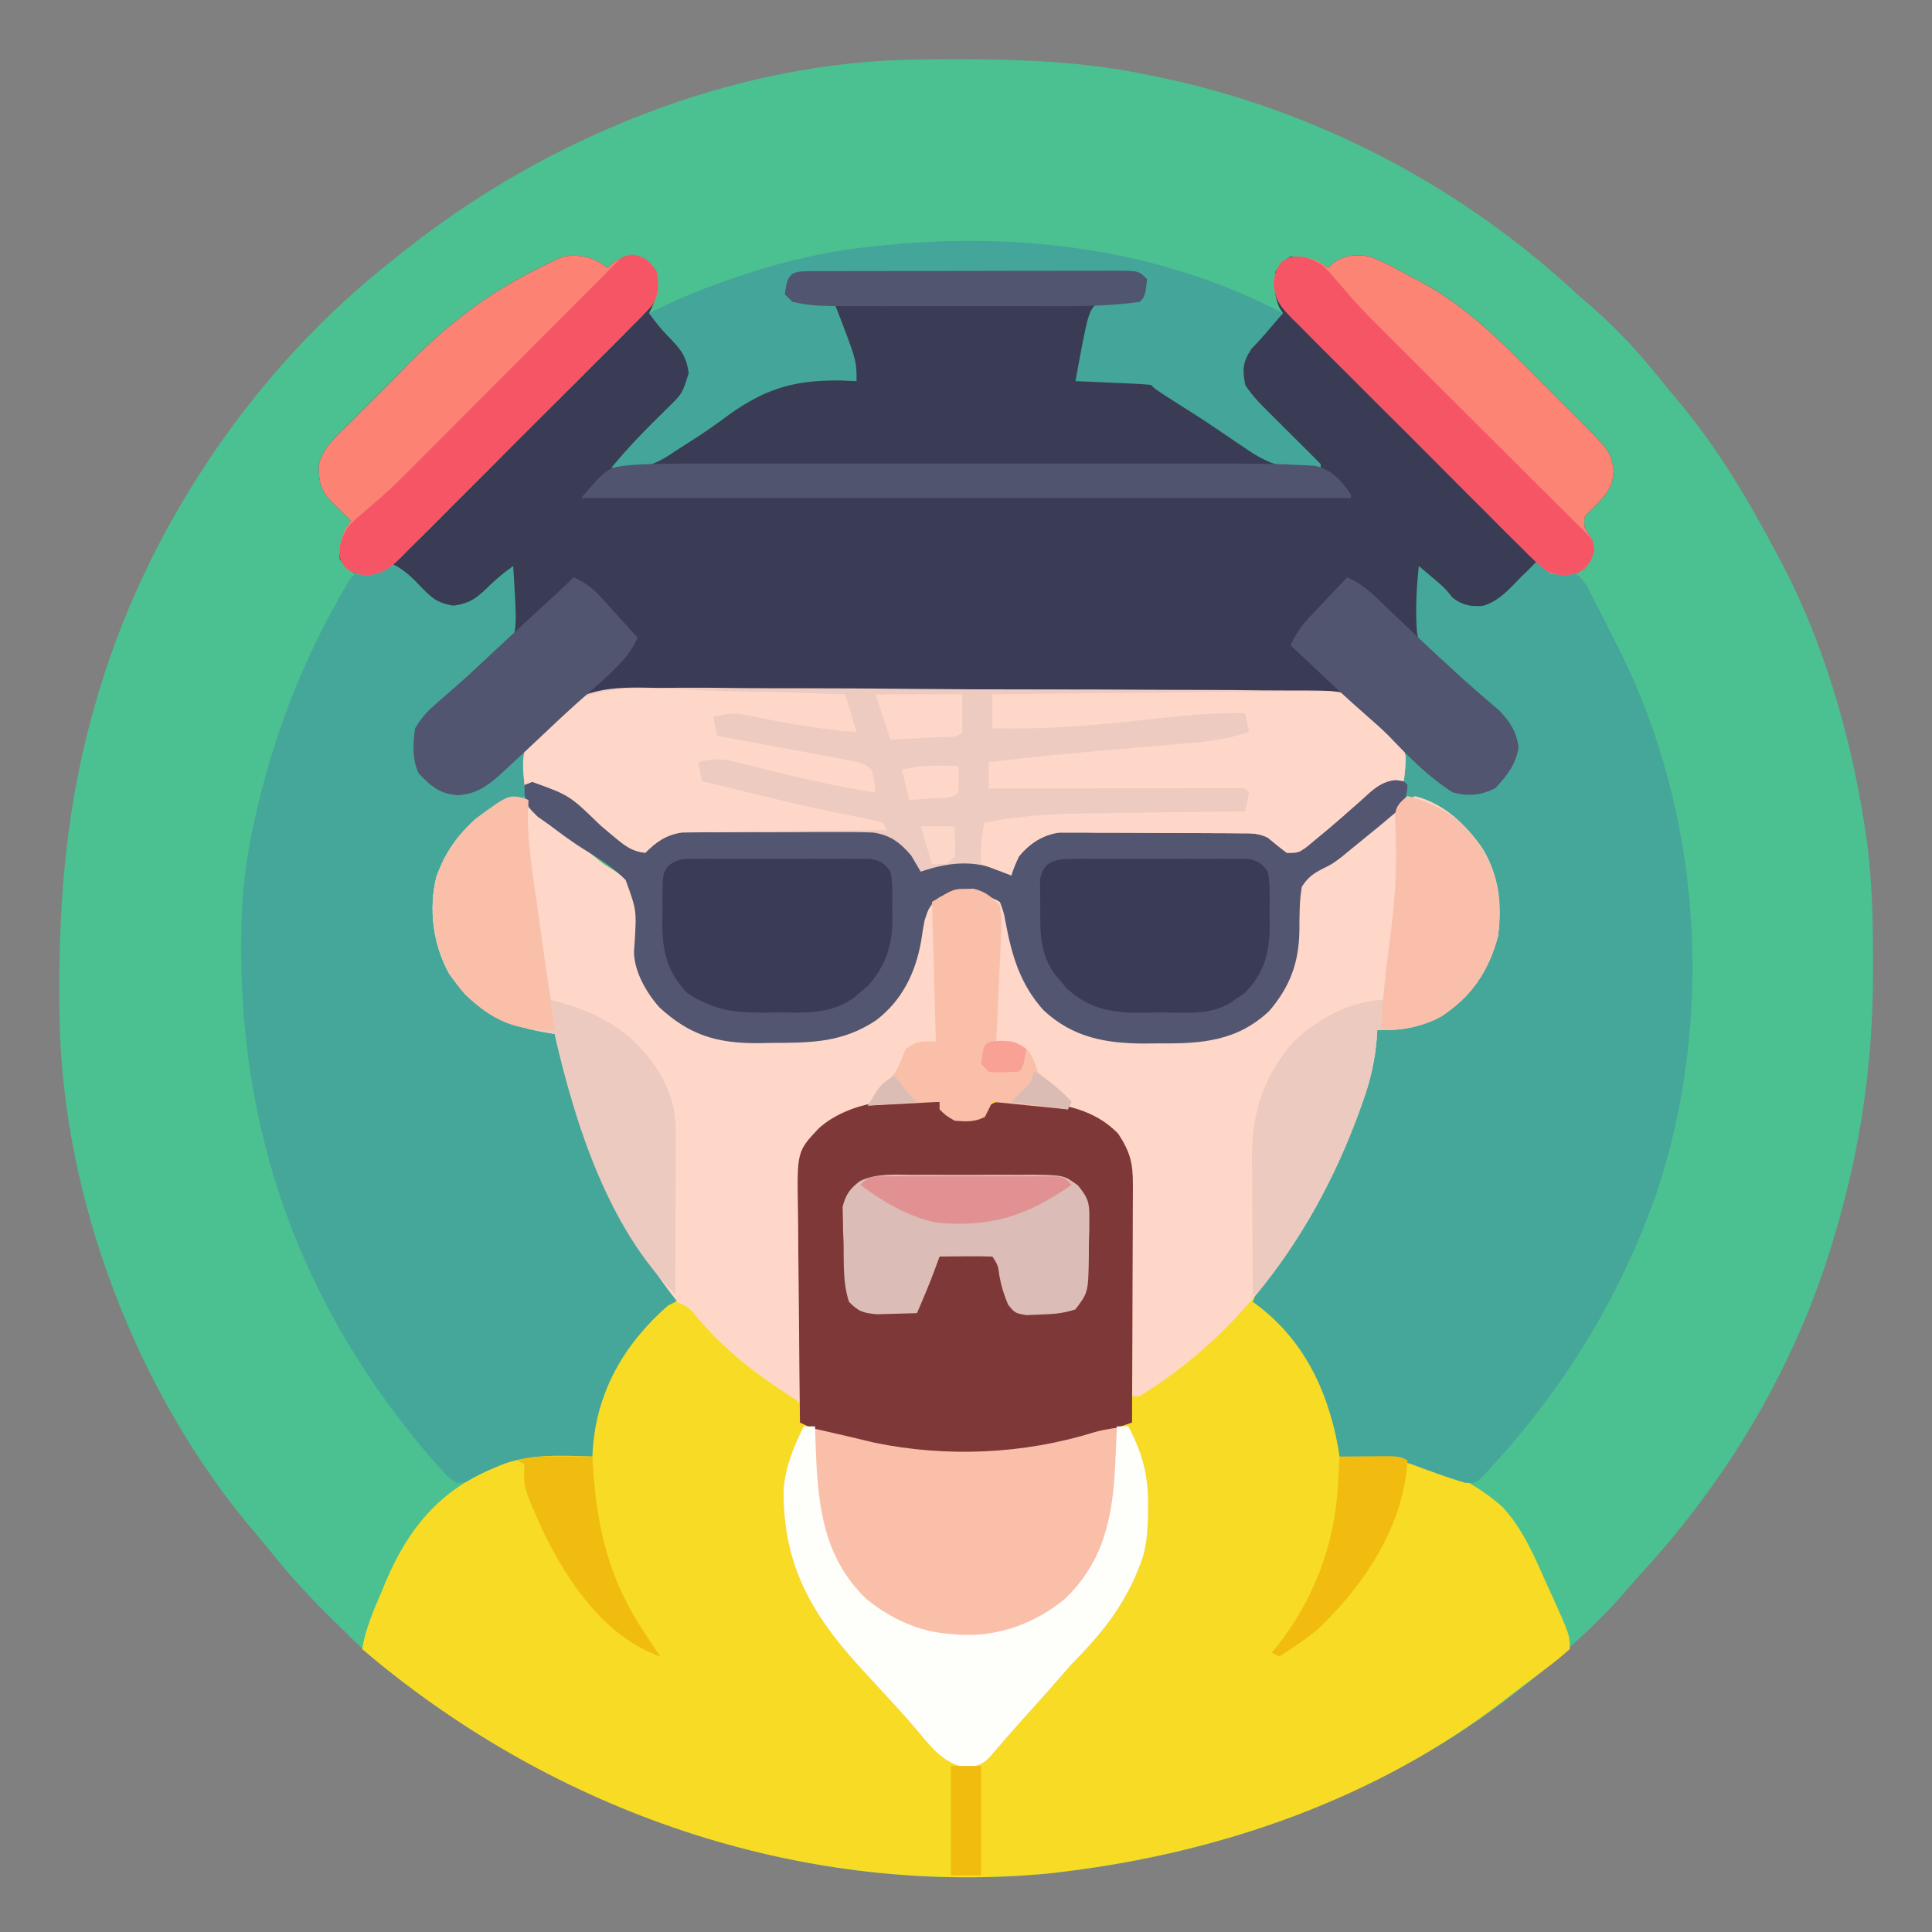<?xml version="1.0" encoding="UTF-8"?>
<svg version="1.1" xmlns="http://www.w3.org/2000/svg" width="512" height="512">
<rect width="100%" height="100%" fill="#808080" stroke="none"/>
<path d="M0 0 C0.891 -0.01 1.782 -0.019 2.7 -0.03 C22.633 -0.203 41.866 0.064 61.445 4.238 C62.771 4.511 62.771 4.511 64.123 4.79 C105.348 13.493 143.653 33.554 174.445 62.238 C175.837 63.452 177.232 64.66 178.633 65.863 C185.126 71.552 190.721 77.628 196.129 84.363 C197.62 86.214 199.132 88.049 200.668 89.863 C211.377 102.555 219.739 116.574 227.445 131.238 C227.793 131.889 228.141 132.54 228.499 133.21 C239.668 154.36 246.751 178.69 250.445 202.238 C250.628 203.394 250.81 204.549 250.999 205.74 C252.599 217.01 252.844 228.179 252.82 239.551 C252.819 241 252.819 241 252.819 242.478 C252.757 266.551 249.416 289.156 242.445 312.238 C242.194 313.073 241.944 313.909 241.685 314.769 C231.64 347.384 213.656 377.321 190.445 402.238 C189.232 403.63 188.023 405.025 186.82 406.426 C181.162 412.904 174.986 418.664 168.445 424.238 C167.571 425.001 166.697 425.765 165.797 426.551 C130.19 457.098 84.751 474.775 38.445 480.238 C37.384 480.37 36.324 480.501 35.23 480.637 C-30.217 487.138 -94.278 464.917 -144.699 423.699 C-147.459 421.321 -150.008 418.841 -152.555 416.238 C-153.939 414.889 -153.939 414.889 -155.352 413.512 C-161.079 407.909 -166.444 402.21 -171.426 395.918 C-172.801 394.187 -174.208 392.482 -175.652 390.809 C-207.321 353.91 -227.349 301.352 -227.793 252.684 C-227.803 251.793 -227.813 250.902 -227.823 249.984 C-228.07 221.654 -225.789 195.504 -217.555 168.238 C-217.178 166.986 -217.178 166.986 -216.794 165.708 C-203.425 122.297 -175.361 81.267 -139.555 53.238 C-138.57 52.448 -137.585 51.658 -136.57 50.844 C-98.539 20.599 -48.965 0.447 0 0 Z " fill="#4BC090" transform="translate(243.555,15.762)"/>
<path d="M0 0 C0 0.66 0 1.32 0 2 C0.586 2.272 1.171 2.543 1.774 2.823 C3.97 3.984 5.701 5.247 7.609 6.828 C8.619 7.658 8.619 7.658 9.648 8.504 C10.342 9.08 11.035 9.656 11.75 10.25 C13.119 11.382 14.488 12.512 15.859 13.641 C16.535 14.206 17.211 14.772 17.907 15.355 C19.977 17.04 19.977 17.04 22.272 18.432 C27.65 21.878 27.65 21.878 28.657 25.105 C28.869 27.54 28.852 29.871 28.75 32.312 C28.791 39.341 28.9 45.014 33 51 C33.652 51.961 33.652 51.961 34.316 52.941 C38.491 58.391 43.598 60.866 50 63 C54.704 63.265 59.414 63.232 64.125 63.25 C65.419 63.271 66.713 63.291 68.047 63.312 C79.119 63.358 87.853 61.916 96 54 C99.882 49.064 102.396 43.818 103.383 37.582 C104.313 31.859 105.197 28.722 110 25 C113.196 23.402 116.523 23.632 120 24 C124.223 25.783 126.171 27.82 128 32 C128.344 33.765 128.653 35.537 128.938 37.312 C130.197 45.048 133.325 52.549 139.82 57.344 C147.897 62.626 155.07 63.425 164.611 63.48 C166.599 63.5 168.587 63.562 170.574 63.625 C180.242 63.702 188.102 61.865 195.702 55.596 C197.255 53.997 197.255 53.997 199 51 C199.376 50.435 199.753 49.871 200.141 49.289 C202.83 44.497 203.101 40.411 203.066 35.04 C203.052 24.357 203.052 24.357 205.938 20.227 C208.272 18.357 210.642 16.737 213.196 15.184 C216.843 12.79 220.1 9.863 223.438 7.062 C224.786 5.944 226.139 4.83 227.496 3.723 C228.365 3.007 228.365 3.007 229.252 2.278 C231.112 0.919 232.869 -0.122 235 -1 C242.808 0.979 248.528 6.56 253 13 C257.28 20.267 258.107 27.7 257 36 C254.575 45.198 249.982 52.276 241.848 57.34 C236.112 60.341 231.51 61.125 225 61 C224.963 61.611 224.927 62.222 224.889 62.851 C224.401 69.157 223.109 74.637 220.938 80.562 C220.474 81.85 220.474 81.85 220.002 83.164 C213.843 99.902 205.676 114.504 194.723 128.566 C192.807 130.775 192.807 130.775 193 133 C194.557 134.496 194.557 134.496 196.562 136.062 C206.408 144.499 212.619 155.23 215 168 C215.027 170 215.031 172 215 174 C216.016 173.954 217.032 173.907 218.078 173.859 C233.031 173.381 246.721 177.227 258.188 187.375 C263.671 193.251 266.739 200.749 270 208 C270.308 208.676 270.616 209.352 270.933 210.048 C276 221.238 276 221.238 276 225 C274.021 226.805 272.074 228.4 269.938 230 C269.303 230.483 268.669 230.967 268.016 231.465 C266.678 232.481 265.337 233.493 263.992 234.5 C262.136 235.898 260.301 237.318 258.469 238.746 C224.814 264.631 183.825 278.861 142 284 C140.935 284.133 139.87 284.266 138.773 284.402 C74.191 290.756 10.083 269.323 -39.788 228.538 C-41.197 227.365 -42.599 226.183 -44 225 C-43.049 219.548 -40.982 214.814 -38.812 209.75 C-38.438 208.846 -38.064 207.943 -37.678 207.012 C-31.679 192.951 -23.365 182.898 -9 177 C-8.243 176.68 -7.487 176.361 -6.707 176.031 C1.019 173.236 8.909 173.729 17 174 C17.026 173.406 17.052 172.811 17.078 172.199 C18.158 156.414 25.622 144.559 37 134 C37.66 133.34 38.32 132.68 39 132 C38.406 131.233 37.811 130.466 37.199 129.676 C21.878 109.379 12.985 86.535 7 62 C6.082 61.853 5.164 61.706 4.219 61.555 C-7.134 59.48 -14.358 55.527 -21 46 C-25.261 38.226 -26.455 28.961 -24.352 20.344 C-20.978 11.001 -14.821 4.468 -6 0 C-3 -1 -3 -1 0 0 Z " fill="#F7DB25" transform="translate(140,212)"/>
<path d="M0 0 C3.84 0.028 6.131 0.911 9.25 3.25 C9.807 2.755 10.364 2.26 10.938 1.75 C13.723 -0.057 14.991 -0.32 18.25 0.25 C20.562 1.812 20.562 1.812 22.25 4.25 C22.724 8.669 22.359 11.403 20.25 15.25 C20.96 15.949 21.671 16.647 22.402 17.367 C23.321 18.277 24.241 19.187 25.188 20.125 C26.104 21.03 27.021 21.935 27.965 22.867 C30.634 25.65 31.143 26.582 31.75 30.375 C31.021 36.022 28.204 38.334 24.25 42.25 C23.129 43.382 22.01 44.515 20.891 45.648 C17.698 48.87 14.479 52.065 11.25 55.25 C17.289 55.639 20.9 54.938 26 51.562 C26.632 51.173 27.264 50.784 27.916 50.383 C31.724 48.008 35.343 45.455 38.93 42.758 C51.671 33.428 59.402 31.858 75.25 33.25 C73.27 26.65 71.29 20.05 69.25 13.25 C66.451 13.055 63.651 12.859 60.852 12.664 C58.25 12.25 58.25 12.25 56.25 10.25 C56.806 5.694 56.806 5.694 58.25 4.25 C61.1 4.144 63.926 4.103 66.777 4.105 C68.118 4.1 68.118 4.1 69.487 4.095 C72.459 4.085 75.431 4.083 78.402 4.082 C80.459 4.079 82.515 4.075 84.572 4.072 C88.889 4.066 93.205 4.064 97.522 4.065 C103.065 4.065 108.608 4.051 114.152 4.034 C118.401 4.023 122.649 4.021 126.898 4.021 C128.943 4.02 130.987 4.016 133.031 4.008 C135.885 3.998 138.739 4.001 141.594 4.007 C142.445 4.001 143.297 3.996 144.174 3.99 C150.022 4.022 150.022 4.022 152.25 6.25 C151.694 10.806 151.694 10.806 150.25 12.25 C148.401 12.484 146.545 12.663 144.688 12.812 C141.996 13.029 141.996 13.029 139.25 13.25 C137.27 19.85 135.29 26.45 133.25 33.25 C139.384 32.976 139.384 32.976 145.513 32.619 C153.298 32.446 157.3 35.58 163.25 40.25 C167.199 42.975 171.221 45.582 175.25 48.188 C176.774 49.213 176.774 49.213 178.328 50.26 C184.818 54.424 189.51 56.338 197.25 55.25 C196.68 54.685 196.109 54.12 195.522 53.538 C192.949 50.986 190.381 48.431 187.812 45.875 C186.466 44.541 186.466 44.541 185.092 43.18 C184.238 42.329 183.384 41.478 182.504 40.602 C181.713 39.816 180.922 39.031 180.108 38.221 C177.735 35.703 177.303 34.58 176.75 31.125 C177.462 25.604 180.393 23.058 184.25 19.25 C185.054 18.425 185.859 17.6 186.688 16.75 C187.203 16.255 187.719 15.76 188.25 15.25 C187.92 14.734 187.59 14.219 187.25 13.688 C185.875 10.336 185.865 7.84 186.25 4.25 C187.812 1.75 187.812 1.75 190.25 0.25 C194.483 0.399 196.711 0.891 200.25 3.25 C200.766 2.755 201.281 2.26 201.812 1.75 C205.045 -0.239 207.595 -0.38 211.25 0.25 C214.869 1.649 218.223 3.454 221.625 5.312 C222.52 5.778 223.414 6.244 224.336 6.725 C236.411 13.175 245.454 22.162 255.009 31.803 C257.135 33.948 259.27 36.085 261.406 38.221 C262.769 39.588 264.131 40.956 265.492 42.324 C266.127 42.96 266.761 43.595 267.415 44.25 C275.034 51.951 275.034 51.951 275.875 57 C275.749 61.809 273.089 64.253 269.781 67.488 C267.922 69.238 267.922 69.238 268.25 72.25 C268.91 73.24 269.57 74.23 270.25 75.25 C270.752 78.51 270.549 79.808 268.688 82.562 C265.363 84.864 263.218 84.675 259.25 84.25 C257.896 83.626 256.557 82.967 255.25 82.25 C254.551 82.96 253.853 83.671 253.133 84.402 C252.223 85.321 251.313 86.241 250.375 87.188 C249.018 88.562 249.018 88.562 247.633 89.965 C244.469 92.999 242.087 93.925 237.625 93.949 C232.344 92.394 228.763 87.281 225.25 83.25 C223.655 94.016 223.655 94.016 226.381 104.199 C229.329 107.669 232.876 110.374 236.561 113.021 C238.962 114.768 241.162 116.712 243.375 118.688 C244.058 119.264 244.741 119.84 245.445 120.434 C248.36 123.368 250.077 126.086 250.688 130.188 C250.019 134.87 247.664 137.679 244.562 141.125 C240.663 143.022 237.467 143.356 233.25 142.25 C226.8 138.182 221.458 132.626 216.172 127.176 C213.508 124.506 210.676 122.054 207.816 119.598 C206.938 118.842 206.07 118.07 205.25 117.25 C202.651 117.134 200.077 117.084 197.477 117.076 C196.241 117.066 196.241 117.066 194.979 117.056 C192.196 117.036 189.412 117.023 186.629 117.01 C184.642 116.997 182.654 116.984 180.667 116.97 C162.505 116.854 144.342 116.798 126.179 116.753 C112.748 116.72 99.317 116.661 85.887 116.566 C76.45 116.502 67.013 116.468 57.576 116.457 C51.937 116.449 46.299 116.428 40.66 116.374 C35.352 116.323 30.045 116.311 24.736 116.327 C22.79 116.326 20.843 116.312 18.897 116.283 C8.75 115.81 8.75 115.81 -0.592 118.972 C-2.594 120.96 -4.133 122.948 -5.75 125.25 C-7.011 126.429 -8.3 127.58 -9.625 128.688 C-13.704 132.192 -17.678 135.803 -21.648 139.43 C-25.193 142.5 -27.855 142.639 -32.422 142.609 C-36.34 142.005 -38.054 140.081 -40.75 137.25 C-42.619 133.513 -42.291 129.32 -41.75 125.25 C-40.099 122.619 -38.995 121.226 -36.75 119.25 C-35.913 118.492 -35.913 118.492 -35.059 117.719 C-34.441 117.172 -33.824 116.626 -33.188 116.062 C-32.18 115.169 -32.18 115.169 -31.152 114.258 C-28.75 112.25 -28.75 112.25 -25.566 109.992 C-19.47 105.551 -19.47 105.551 -16.217 98.993 C-15.715 93.695 -16.124 88.521 -16.75 83.25 C-17.376 83.888 -18.003 84.526 -18.648 85.184 C-19.466 86.01 -20.283 86.836 -21.125 87.688 C-21.937 88.511 -22.749 89.335 -23.586 90.184 C-26.226 92.705 -27.253 93.17 -30.875 93.75 C-36.396 93.038 -38.942 90.107 -42.75 86.25 C-43.575 85.446 -44.4 84.641 -45.25 83.812 C-45.745 83.297 -46.24 82.781 -46.75 82.25 C-47.523 82.745 -47.523 82.745 -48.312 83.25 C-51.664 84.625 -54.16 84.635 -57.75 84.25 C-60.25 82.688 -60.25 82.688 -61.75 80.25 C-61.601 76.017 -61.109 73.789 -58.75 70.25 C-59.244 69.768 -59.737 69.286 -60.246 68.789 C-61.207 67.842 -61.207 67.842 -62.188 66.875 C-62.826 66.249 -63.464 65.622 -64.121 64.977 C-66.832 62.103 -67.342 59.48 -67.273 55.524 C-66.162 50.692 -62.194 47.519 -58.773 44.141 C-57.938 43.293 -57.102 42.445 -56.241 41.571 C-54.46 39.776 -52.669 37.991 -50.869 36.216 C-48.179 33.553 -45.54 30.847 -42.902 28.133 C-31.846 16.983 -20.758 8.858 -6.544 2.144 C-2.587 0.172 -2.587 0.172 0 0 Z " fill="#393C54" transform="translate(151.75,67.75)"/>
<path d="M0 0 C0.516 0.309 1.031 0.619 1.562 0.938 C4.073 2.208 4.073 2.208 7.375 2.129 C11 3 11 3 13.371 6 C14.087 7.319 14.774 8.654 15.438 10 C16.001 11.078 16.001 11.078 16.576 12.177 C17.745 14.438 18.874 16.717 20 19 C20.701 20.369 21.403 21.737 22.105 23.105 C44.014 66.77 47.451 120.614 32.094 166.914 C22.417 194.608 7.803 218.476 -12 240 C-12.731 240.798 -13.462 241.596 -14.215 242.418 C-16 244 -16 244 -18.562 244 C-23.468 242.573 -28.222 240.8 -33 239 C-36.713 237.762 -40.313 237.644 -44.188 237.438 C-45.312 237.373 -45.312 237.373 -46.459 237.307 C-48.306 237.201 -50.153 237.1 -52 237 C-52.135 236.152 -52.271 235.304 -52.41 234.43 C-55.246 218.977 -61.907 205.31 -75 196 C-73.691 192.25 -72.128 189.769 -69.5 186.812 C-55.144 169.185 -46.202 146.156 -42 124 C-41.299 123.902 -40.597 123.804 -39.875 123.703 C-29.976 122.143 -22.153 119.274 -16 111 C-10.871 102.166 -9.262 93.229 -11.664 83.238 C-14.992 73.789 -20.857 68.085 -29.668 63.617 C-31.939 62.8 -31.939 62.8 -33.93 63.57 C-37.386 65.957 -40.495 68.722 -43.634 71.502 C-46.542 74.039 -49.381 76.314 -52.707 78.281 C-59.022 81.964 -59.022 81.964 -62.56 88.097 C-62.931 91.372 -62.95 94.586 -62.899 97.88 C-62.777 106.295 -65.12 112.453 -70.637 118.918 C-79.159 126.963 -88.666 127.633 -99.938 127.5 C-101.244 127.515 -102.55 127.531 -103.896 127.547 C-114.176 127.505 -122.777 125.887 -130.469 118.703 C-136.661 111.816 -138.874 104.205 -140.535 95.27 C-140.984 92.85 -140.984 92.85 -142 90 C-146.981 87.132 -152.439 87.388 -157.875 88.688 C-160.686 90.424 -160.96 91.899 -162 95 C-162.332 96.764 -162.623 98.536 -162.875 100.312 C-164.333 108.721 -167.895 116.112 -174.852 121.41 C-183.732 127.29 -191.931 127.365 -202.375 127.375 C-203.651 127.399 -204.927 127.424 -206.242 127.449 C-217.057 127.483 -224.303 125.305 -232.273 117.938 C-235.679 114.116 -239.029 108.339 -238.983 103.09 C-238.931 102.38 -238.878 101.669 -238.824 100.938 C-238.292 92.192 -238.292 92.192 -241.208 84.195 C-244.391 80.953 -248.166 78.574 -252.031 76.221 C-255.258 74.22 -258.277 71.964 -261.312 69.688 C-262.381 68.928 -263.45 68.169 -264.551 67.387 C-267 65 -267 65 -267.98 61.832 C-267.987 60.897 -267.993 59.963 -268 59 C-267.34 58.34 -266.68 57.68 -266 57 C-261.1 57.12 -258.215 60.007 -254.75 63.125 C-253.601 64.123 -252.451 65.121 -251.301 66.117 C-250.741 66.607 -250.181 67.096 -249.604 67.601 C-247.408 69.517 -245.192 71.403 -242.938 73.25 C-242.266 73.812 -241.594 74.374 -240.902 74.953 C-239.044 76.213 -239.044 76.213 -236.852 75.766 C-234.687 74.871 -233.608 73.678 -232 72 C-228.944 70.981 -226.815 70.855 -223.614 70.823 C-222.512 70.81 -221.411 70.797 -220.276 70.784 C-219.085 70.777 -217.895 70.769 -216.668 70.762 C-214.831 70.75 -214.831 70.75 -212.957 70.737 C-210.364 70.723 -207.771 70.713 -205.177 70.705 C-201.214 70.688 -197.251 70.644 -193.287 70.6 C-190.768 70.589 -188.249 70.581 -185.73 70.574 C-184.546 70.557 -183.361 70.539 -182.141 70.521 C-175.777 70.538 -171.825 70.689 -167 75 C-166.402 75.516 -165.804 76.031 -165.188 76.562 C-164 78 -164 78 -163 81 C-161.546 80.505 -161.546 80.505 -160.062 80 C-152.702 77.933 -146.765 78.546 -140 82 C-139.423 81.093 -138.845 80.185 -138.25 79.25 C-135.528 75.319 -133.592 72.531 -129 71 C-127.207 70.892 -125.41 70.841 -123.614 70.823 C-122.512 70.81 -121.411 70.797 -120.276 70.784 C-119.085 70.777 -117.895 70.769 -116.668 70.762 C-115.443 70.754 -114.219 70.746 -112.957 70.737 C-110.364 70.723 -107.771 70.713 -105.177 70.705 C-101.214 70.688 -97.251 70.644 -93.287 70.6 C-90.768 70.589 -88.249 70.581 -85.73 70.574 C-84.546 70.557 -83.361 70.539 -82.141 70.521 C-75.735 70.538 -71.878 70.72 -67 75 C-66.01 75.66 -65.02 76.32 -64 77 C-63.513 76.55 -63.025 76.1 -62.523 75.637 C-57.727 71.285 -52.797 67.118 -47.75 63.062 C-47.16 62.578 -46.57 62.094 -45.962 61.594 C-42.706 59.009 -40.188 57.37 -36 57 C-35.67 54.69 -35.34 52.38 -35 50 C-33.77 50.916 -32.541 51.833 -31.312 52.75 C-30.575 53.294 -29.838 53.838 -29.078 54.398 C-27 56 -27 56 -24.562 58.375 C-20.781 60.773 -17.357 60.791 -13 60 C-9.525 57.93 -7.256 55.884 -6 52 C-5.433 48.881 -5.512 46.882 -7.062 44.082 C-11.354 38.052 -16.797 33.12 -22.957 29.043 C-30.491 23.521 -30.491 23.521 -31.486 18.594 C-31.954 12.709 -31.61 6.863 -31 1 C-29.872 1.948 -28.746 2.899 -27.621 3.852 C-26.994 4.381 -26.367 4.91 -25.72 5.456 C-24 7 -24 7 -22.062 9.375 C-19.504 11.391 -17.393 11.741 -14.156 11.59 C-9.858 10.414 -7.024 7.124 -4 4 C-3.175 3.196 -2.35 2.391 -1.5 1.562 C-0.757 0.789 -0.757 0.789 0 0 Z " fill="#45A79A" transform="translate(407,149)"/>
<path d="M0 0 C3.423 1.466 5.565 3.381 8.125 6.062 C11.192 9.262 12.663 10.786 17.125 11.5 C21.949 10.878 23.703 9.129 27.105 5.824 C28.968 4.031 30.904 2.51 33 1 C34.061 17.861 34.061 17.861 31.723 22.574 C29.923 24.325 28.107 25.64 26 27 C24.673 28.15 23.361 29.317 22.062 30.5 C19.977 32.305 17.883 34.1 15.785 35.891 C15.072 36.504 14.359 37.118 13.625 37.75 C12.654 38.578 12.654 38.578 11.664 39.422 C9.447 41.524 8.11 43.244 7.664 46.305 C7.571 51.966 7.571 51.966 9.875 57.062 C13.155 60.053 15.883 60.642 20.363 60.605 C27.945 58.864 34.047 51.148 39.305 45.699 C41.847 43.151 44.571 40.824 47.301 38.48 C48.577 37.368 49.803 36.197 51 35 C53.667 34.791 56.231 34.709 58.9 34.712 C60.139 34.702 60.139 34.702 61.402 34.692 C64.185 34.672 66.968 34.667 69.751 34.662 C71.74 34.651 73.729 34.639 75.717 34.627 C81.133 34.596 86.548 34.579 91.964 34.567 C95.346 34.559 98.728 34.548 102.11 34.538 C112.688 34.505 123.266 34.481 133.844 34.469 C146.061 34.455 158.278 34.411 170.495 34.341 C179.933 34.29 189.371 34.265 198.809 34.26 C204.448 34.257 210.087 34.242 215.726 34.199 C221.033 34.159 226.339 34.153 231.645 34.172 C233.592 34.173 235.539 34.162 237.485 34.139 C252.229 33.97 252.229 33.97 256.661 36.547 C258.405 38.279 259.675 39.944 261 42 C262.465 43.143 263.941 44.273 265.438 45.375 C267.827 47.396 268.866 48.351 269.504 51.441 C269.5 53.685 269.361 55.788 269 58 C268.303 57.897 267.605 57.794 266.887 57.688 C262.84 58.126 260.703 60.355 257.812 63 C256.666 64.007 255.519 65.014 254.371 66.02 C253.805 66.522 253.239 67.024 252.656 67.542 C250.271 69.642 247.835 71.675 245.375 73.688 C244.599 74.331 243.823 74.974 243.023 75.637 C241 77 241 77 238 77 C236.297 75.713 234.629 74.379 233 73 C230.434 71.717 228.585 71.859 225.712 71.839 C224.607 71.829 223.502 71.82 222.364 71.81 C221.165 71.806 219.966 71.801 218.73 71.797 C216.888 71.788 216.888 71.788 215.008 71.78 C212.405 71.77 209.801 71.764 207.198 71.76 C203.215 71.753 199.231 71.719 195.248 71.688 C192.721 71.681 190.195 71.676 187.668 71.672 C186.475 71.66 185.282 71.647 184.053 71.634 C182.382 71.639 182.382 71.639 180.677 71.644 C179.699 71.64 178.721 71.636 177.714 71.633 C173.319 72.228 169.773 74.567 167 78 C165.81 80.599 165.81 80.599 165 83 C163.866 82.505 162.731 82.01 161.562 81.5 C154.445 78.847 148.064 79.595 141 82 C140.154 80.568 139.307 79.135 138.461 77.703 C135.473 74.22 132.893 72.263 128.33 71.629 C124.994 71.487 121.679 71.472 118.34 71.504 C116.506 71.502 116.506 71.502 114.635 71.499 C112.055 71.501 109.476 71.513 106.896 71.533 C102.948 71.562 99.001 71.554 95.053 71.541 C92.544 71.547 90.036 71.556 87.527 71.566 C86.347 71.563 85.167 71.561 83.951 71.558 C82.849 71.57 81.748 71.583 80.613 71.596 C79.647 71.601 78.682 71.607 77.687 71.612 C73.552 72.209 70.914 74.086 68 77 C64.737 76.652 62.826 75.308 60.355 73.234 C59.678 72.674 59.001 72.113 58.303 71.535 C57.605 70.946 56.907 70.357 56.188 69.75 C53.473 67.482 50.748 65.228 48 63 C47.363 62.481 46.725 61.962 46.069 61.428 C42.837 58.741 42.837 58.741 38.86 58.187 C38.246 58.455 37.632 58.723 37 59 C36.67 59.99 36.34 60.98 36 62 C33.961 63.176 33.961 63.176 31.375 64.312 C22.229 68.722 17.915 73.602 14 83 C11.355 90.935 12.904 99.414 16 107 C19.583 113.769 25.274 119.325 32.562 121.875 C36.346 122.946 40.093 123.584 44 124 C45.643 128.844 47.215 133.696 48.693 138.593 C54.894 158.944 63.363 178.497 77 195 C72.388 199.674 72.388 199.674 70.262 201.457 C60.164 210.151 55.907 224.287 54 237 C53.019 237.014 52.038 237.028 51.027 237.043 C42.085 237.311 34.592 238.719 26.207 241.844 C20.679 243.837 20.679 243.837 18 244 C16.078 242.734 16.078 242.734 14.25 240.75 C13.562 240.005 12.873 239.26 12.164 238.492 C-23.411 197.523 -40.463 150.296 -39 96 C-38.981 95.281 -38.961 94.561 -38.941 93.82 C-38.628 84.327 -37.19 75.23 -35 66 C-34.737 64.886 -34.737 64.886 -34.468 63.749 C-29.567 43.363 -22.03 24.593 -11.422 6.461 C-11.045 5.814 -10.668 5.168 -10.28 4.501 C-9 3 -9 3 -5.312 2.125 C-4.219 2.084 -3.126 2.042 -2 2 C-1.34 1.34 -0.68 0.68 0 0 Z " fill="#45A79A" transform="translate(103,149)"/>
<path d="M0 0 C0 0.66 0 1.32 0 2 C0.586 2.272 1.171 2.543 1.774 2.823 C3.97 3.984 5.701 5.247 7.609 6.828 C8.619 7.658 8.619 7.658 9.648 8.504 C10.342 9.08 11.035 9.656 11.75 10.25 C13.119 11.382 14.488 12.512 15.859 13.641 C16.535 14.206 17.211 14.772 17.907 15.355 C19.977 17.04 19.977 17.04 22.272 18.432 C27.65 21.878 27.65 21.878 28.657 25.105 C28.869 27.54 28.852 29.871 28.75 32.312 C28.791 39.341 28.9 45.014 33 51 C33.434 51.641 33.869 52.281 34.316 52.941 C38.491 58.391 43.598 60.866 50 63 C54.704 63.265 59.414 63.232 64.125 63.25 C65.419 63.271 66.713 63.291 68.047 63.312 C79.119 63.358 87.853 61.916 96 54 C99.882 49.064 102.396 43.818 103.383 37.582 C104.313 31.859 105.197 28.722 110 25 C113.196 23.402 116.523 23.632 120 24 C124.223 25.783 126.171 27.82 128 32 C128.344 33.765 128.653 35.537 128.938 37.312 C130.197 45.048 133.325 52.549 139.82 57.344 C147.897 62.626 155.07 63.425 164.611 63.48 C166.599 63.5 168.587 63.562 170.574 63.625 C180.242 63.702 188.102 61.865 195.702 55.596 C197.255 53.997 197.255 53.997 199 51 C199.376 50.435 199.753 49.871 200.141 49.289 C202.83 44.497 203.101 40.411 203.066 35.04 C203.052 24.357 203.052 24.357 205.938 20.227 C208.272 18.357 210.642 16.737 213.196 15.184 C216.843 12.79 220.1 9.863 223.438 7.062 C224.786 5.944 226.139 4.83 227.496 3.723 C228.365 3.007 228.365 3.007 229.252 2.278 C231.112 0.919 232.869 -0.122 235 -1 C242.808 0.979 248.528 6.56 253 13 C257.28 20.267 258.107 27.7 257 36 C254.575 45.198 249.982 52.276 241.848 57.34 C236.112 60.341 231.51 61.125 225 61 C224.945 61.916 224.945 61.916 224.889 62.851 C224.401 69.157 223.109 74.637 220.938 80.562 C220.629 81.421 220.32 82.279 220.002 83.164 C208.904 113.323 189.859 141.045 162 158 C161.34 158 160.68 158 160 158 C159.999 157.228 159.997 156.457 159.996 155.662 C159.978 148.365 159.936 141.069 159.868 133.772 C159.834 130.021 159.809 126.271 159.804 122.52 C159.8 118.895 159.772 115.271 159.727 111.646 C159.714 110.269 159.709 108.891 159.714 107.513 C159.734 99.671 159.728 92.893 154 87 C145.095 80.681 133.503 80.626 123 80 C122.711 80.639 122.422 81.279 122.125 81.938 C121 84 121 84 119 85 C115.589 85.297 113.62 85.359 110.625 83.625 C110.089 83.089 109.552 82.552 109 82 C109 81.34 109 80.68 109 80 C105.852 80.223 102.707 80.484 99.562 80.75 C98.684 80.812 97.806 80.874 96.9 80.938 C89.286 81.612 82.948 83.491 77.062 88.5 C73.465 92.861 72.747 95.748 72.681 101.421 C72.661 102.722 72.641 104.023 72.621 105.363 C72.609 106.779 72.597 108.194 72.586 109.609 C72.567 111.061 72.548 112.513 72.527 113.964 C72.476 117.778 72.436 121.592 72.399 125.406 C72.359 129.301 72.308 133.195 72.258 137.09 C72.161 144.726 72.077 152.363 72 160 C70.396 159.048 68.794 158.095 67.192 157.14 C66.299 156.609 65.407 156.078 64.487 155.531 C45.845 144.055 32.854 126.109 23 107 C22.679 106.379 22.358 105.757 22.027 105.117 C15.086 91.467 10.337 76.93 7 62 C6.082 61.853 5.164 61.706 4.219 61.555 C-7.134 59.48 -14.358 55.527 -21 46 C-25.261 38.226 -26.455 28.961 -24.352 20.344 C-20.978 11.001 -14.821 4.468 -6 0 C-3 -1 -3 -1 0 0 Z " fill="#FED7C8" transform="translate(140,212)"/>
<path d="M0 0 C3.324 1.108 3.927 1.855 6.062 4.5 C12.945 12.563 20.748 18.767 29.629 24.469 C32 26 32 26 33 27 C33.041 28.666 33.043 30.334 33 32 C33.66 32.33 34.32 32.66 35 33 C34.319 34.268 34.319 34.268 33.625 35.562 C27.977 47.511 28.888 60.601 33 73 C36.772 82.314 43.164 88.883 50 96 C51.177 97.324 52.345 98.656 53.5 100 C56.946 103.98 60.511 107.845 64.094 111.701 C66.194 113.974 68.086 116.133 69.77 118.738 C72.562 121.979 72.562 121.979 81 123 C81 132.57 81 142.14 81 152 C20.151 153.058 -36.732 131.09 -83 92 C-82.049 86.548 -79.982 81.814 -77.812 76.75 C-77.438 75.846 -77.064 74.943 -76.678 74.012 C-70.679 59.951 -62.365 49.898 -48 44 C-47.243 43.68 -46.487 43.361 -45.707 43.031 C-37.981 40.236 -30.091 40.729 -22 41 C-21.974 40.406 -21.948 39.811 -21.922 39.199 C-20.862 23.703 -13.554 11.144 -2 1 C-1.34 0.67 -0.68 0.34 0 0 Z " fill="#F7DB25" transform="translate(179,345)"/>
<path d="M0 0 C4.9 0.12 7.785 3.007 11.25 6.125 C12.399 7.123 13.549 8.121 14.699 9.117 C15.539 9.851 15.539 9.851 16.396 10.601 C18.592 12.517 20.808 14.403 23.062 16.25 C23.734 16.812 24.406 17.374 25.098 17.953 C26.956 19.213 26.956 19.213 29.148 18.766 C31.313 17.871 32.392 16.678 34 15 C37.056 13.981 39.185 13.855 42.386 13.823 C43.488 13.81 44.589 13.797 45.724 13.784 C47.51 13.773 47.51 13.773 49.332 13.762 C51.169 13.75 51.169 13.75 53.043 13.737 C55.636 13.723 58.229 13.713 60.823 13.705 C64.786 13.688 68.749 13.644 72.713 13.6 C75.232 13.589 77.751 13.581 80.27 13.574 C81.454 13.557 82.639 13.539 83.859 13.521 C90.223 13.538 94.175 13.689 99 18 C99.598 18.516 100.196 19.031 100.812 19.562 C102 21 102 21 103 24 C103.969 23.67 104.939 23.34 105.938 23 C113.298 20.933 119.235 21.546 126 25 C126.578 24.093 127.155 23.185 127.75 22.25 C130.472 18.319 132.408 15.531 137 14 C138.793 13.892 140.59 13.841 142.386 13.823 C143.488 13.81 144.589 13.797 145.724 13.784 C147.51 13.773 147.51 13.773 149.332 13.762 C150.557 13.754 151.781 13.746 153.043 13.737 C155.636 13.723 158.229 13.713 160.823 13.705 C164.786 13.688 168.749 13.644 172.713 13.6 C175.232 13.589 177.751 13.581 180.27 13.574 C181.454 13.557 182.639 13.539 183.859 13.521 C190.265 13.538 194.122 13.72 199 18 C199.99 18.66 200.98 19.32 202 20 C202.487 19.55 202.975 19.1 203.477 18.637 C208.273 14.285 213.203 10.118 218.25 6.062 C219.135 5.336 219.135 5.336 220.038 4.594 C223.245 2.048 225.817 0.111 230 0 C230.99 0.99 230.99 0.99 232 2 C231.833 5.092 231.337 6.616 229.285 8.957 C228.552 9.569 227.818 10.182 227.062 10.812 C225.844 11.839 225.844 11.839 224.602 12.887 C223.743 13.584 222.885 14.281 222 15 C220.743 16.031 220.743 16.031 219.461 17.082 C218.212 18.093 218.212 18.093 216.938 19.125 C216.113 19.802 215.287 20.479 214.438 21.176 C212 23 212 23 209.625 24.168 C206.954 25.566 205.656 26.447 204 29 C203.323 32.863 203.385 36.764 203.356 40.676 C203.212 49.107 200.896 55.434 195.363 61.918 C186.841 69.963 177.334 70.633 166.062 70.5 C164.756 70.515 163.45 70.531 162.104 70.547 C151.824 70.505 143.223 68.887 135.531 61.703 C129.339 54.816 127.126 47.205 125.465 38.27 C125.016 35.85 125.016 35.85 124 33 C119.019 30.132 113.561 30.388 108.125 31.688 C105.314 33.424 105.04 34.899 104 38 C103.668 39.764 103.377 41.536 103.125 43.312 C101.667 51.721 98.105 59.112 91.148 64.41 C82.268 70.29 74.069 70.365 63.625 70.375 C62.349 70.399 61.073 70.424 59.758 70.449 C48.943 70.483 41.697 68.305 33.727 60.938 C30.321 57.116 26.971 51.339 27.017 46.09 C27.096 45.024 27.096 45.024 27.176 43.938 C27.708 35.192 27.708 35.192 24.792 27.195 C21.609 23.953 17.834 21.574 13.969 19.221 C10.742 17.22 7.723 14.964 4.688 12.688 C3.619 11.928 2.55 11.169 1.449 10.387 C-1 8 -1 8 -1.98 4.832 C-1.987 3.897 -1.993 2.963 -2 2 C-1.34 1.34 -0.68 0.68 0 0 Z " fill="#535671" transform="translate(141,206)"/>
<path d="M0 0 C1.991 -0.008 3.982 -0.021 5.972 -0.04 C11.335 -0.074 16.693 -0.021 22.055 0.05 C27.683 0.112 33.31 0.1 38.938 0.097 C48.376 0.103 57.813 0.164 67.251 0.26 C78.156 0.37 89.058 0.407 99.962 0.402 C111.596 0.397 123.229 0.445 134.863 0.51 C138.208 0.525 141.552 0.53 144.897 0.532 C150.151 0.539 155.403 0.582 160.657 0.653 C162.582 0.673 164.508 0.682 166.434 0.678 C182.801 0.656 182.801 0.656 187.321 5.145 C188.166 6.311 188.988 7.494 189.773 8.7 C191.239 9.843 192.715 10.973 194.211 12.075 C196.6 14.096 197.639 15.051 198.277 18.142 C198.274 20.385 198.135 22.488 197.773 24.7 C197.076 24.597 196.379 24.494 195.66 24.388 C191.613 24.826 189.477 27.056 186.586 29.7 C185.44 30.708 184.292 31.714 183.145 32.72 C182.578 33.222 182.012 33.724 181.429 34.242 C179.044 36.343 176.609 38.376 174.148 40.388 C173.372 41.031 172.596 41.674 171.797 42.337 C169.773 43.7 169.773 43.7 166.773 43.7 C165.071 42.413 163.403 41.079 161.773 39.7 C159.208 38.418 157.358 38.559 154.485 38.539 C153.38 38.53 152.275 38.52 151.137 38.51 C149.938 38.506 148.739 38.502 147.504 38.497 C145.661 38.489 145.661 38.489 143.782 38.48 C141.178 38.471 138.575 38.464 135.971 38.46 C131.988 38.454 128.005 38.419 124.021 38.388 C121.495 38.381 118.968 38.376 116.441 38.372 C115.249 38.36 114.056 38.348 112.827 38.335 C111.155 38.339 111.155 38.339 109.45 38.344 C108.472 38.34 107.495 38.337 106.487 38.333 C102.093 38.928 98.547 41.267 95.773 44.7 C94.583 47.3 94.583 47.3 93.773 49.7 C92.639 49.205 91.505 48.71 90.336 48.2 C83.219 45.547 76.838 46.296 69.773 48.7 C68.927 47.268 68.081 45.836 67.234 44.404 C64.247 40.921 61.666 38.964 57.103 38.329 C53.767 38.188 50.452 38.173 47.113 38.204 C45.279 38.202 45.279 38.202 43.408 38.2 C40.829 38.202 38.249 38.213 35.67 38.234 C31.721 38.263 27.774 38.254 23.826 38.241 C21.318 38.248 18.809 38.256 16.301 38.267 C15.12 38.264 13.94 38.261 12.724 38.258 C11.072 38.277 11.072 38.277 9.386 38.296 C7.938 38.304 7.938 38.304 6.46 38.313 C2.325 38.909 -0.313 40.787 -3.227 43.7 C-6.489 43.353 -8.4 42.008 -10.871 39.935 C-11.548 39.374 -12.226 38.813 -12.924 38.236 C-13.622 37.646 -14.32 37.057 -15.039 36.45 C-23.271 28.454 -23.271 28.454 -33.164 24.888 C-33.845 25.156 -34.525 25.424 -35.227 25.7 C-35.708 21.473 -36.131 17.466 -34.146 13.59 C-32.552 11.59 -30.889 9.896 -28.991 8.182 C-28.32 7.574 -27.649 6.966 -26.958 6.339 C-18.659 -0.462 -10.297 -0.228 0 0 Z " fill="#EECBC0" transform="translate(174.227,182.3)"/>
<path d="M0 0 C2.219 1.996 2.219 1.996 4 4 C7 4.667 7 4.667 10 4 C10.596 3.337 11.191 2.675 11.805 1.992 C15.398 -1.268 18.972 -0.414 23.613 -0.258 C32.405 0.411 41.078 1.871 47.375 8.5 C50.459 13.244 51.248 16.11 51.227 21.88 C51.227 22.563 51.228 23.247 51.228 23.951 C51.227 26.202 51.211 28.452 51.195 30.703 C51.192 32.267 51.189 33.831 51.187 35.394 C51.179 39.504 51.159 43.614 51.137 47.724 C51.117 51.92 51.108 56.116 51.098 60.312 C51.076 68.542 51.042 76.771 51 85 C48.637 85.798 46.273 86.594 43.909 87.388 C43.249 87.612 42.588 87.835 41.907 88.065 C30.788 91.793 20.502 93.51 8.75 93.375 C7.482 93.366 6.213 93.358 4.906 93.349 C-9.392 93.126 -24.011 91.494 -37 85 C-37.116 76.011 -37.205 67.023 -37.259 58.034 C-37.285 53.859 -37.32 49.685 -37.377 45.511 C-37.432 41.478 -37.461 37.445 -37.474 33.412 C-37.484 31.878 -37.502 30.343 -37.529 28.81 C-37.794 13.157 -37.794 13.157 -32 7 C-24.058 -0.167 -10.223 -1.673 0 0 Z " fill="#7F3838" transform="translate(249,292)"/>
<path d="M0 0 C4.077 0.898 8.15 1.797 12.211 2.766 C13.317 3.029 14.423 3.292 15.562 3.562 C17.111 3.936 17.111 3.936 18.691 4.316 C37.924 8.29 58.335 7.374 77.015 1.551 C79.988 0.726 82.937 0.352 86 0 C89.691 6.879 91.361 13.133 91.25 20.938 C91.237 22.002 91.237 22.002 91.223 23.087 C91.112 28.076 90.905 32.384 89 37 C88.569 38.044 88.139 39.088 87.695 40.164 C83.51 49.355 78.04 55.856 71 63 C69.779 64.364 68.569 65.737 67.375 67.125 C64.039 70.972 60.63 74.75 57.215 78.527 C54.569 81.482 51.981 84.484 49.41 87.504 C47.4 89.637 46.172 89.977 43.25 90.375 C36.801 89.631 33.046 84.058 29.051 79.371 C26.591 76.527 24.049 73.763 21.5 71 C19.665 69.001 17.832 67.001 16 65 C15.346 64.287 14.693 63.574 14.02 62.84 C1.294 48.658 -5.564 35.764 -5.332 16.488 C-4.764 10.523 -2.66 5.32 0 0 Z " fill="#FABFA9" transform="translate(213,378)"/>
<path d="M0 0 C0.854 0 1.707 0.001 2.586 0.001 C3.928 -0.004 3.928 -0.004 5.296 -0.009 C8.268 -0.018 11.24 -0.02 14.212 -0.021 C16.268 -0.025 18.325 -0.028 20.381 -0.031 C24.698 -0.037 29.015 -0.039 33.332 -0.039 C38.875 -0.039 44.418 -0.052 49.961 -0.069 C54.21 -0.081 58.459 -0.083 62.708 -0.082 C64.752 -0.083 66.796 -0.088 68.84 -0.095 C71.695 -0.105 74.549 -0.102 77.403 -0.096 C78.254 -0.102 79.106 -0.108 79.983 -0.113 C85.831 -0.082 85.831 -0.082 88.059 2.147 C87.504 6.702 87.504 6.702 86.059 8.147 C84.21 8.38 82.354 8.56 80.497 8.709 C77.805 8.926 77.805 8.926 75.059 9.147 C73.079 15.747 71.099 22.347 69.059 29.147 C75.193 28.872 75.193 28.872 81.323 28.516 C87.859 28.371 91.373 30.174 96.479 34.144 C99.165 36.228 101.928 38.027 104.813 39.822 C106.247 40.723 106.247 40.723 107.71 41.641 C109.685 42.874 111.662 44.106 113.639 45.336 C115.056 46.227 115.056 46.227 116.501 47.135 C117.354 47.666 118.206 48.198 119.085 48.746 C121.059 50.147 121.059 50.147 122.059 52.147 C67.279 52.147 12.499 52.147 -43.941 52.147 C-41.079 49.285 -39.324 47.579 -36.034 45.631 C-35.297 45.188 -34.56 44.745 -33.801 44.288 C-32.194 43.341 -30.588 42.394 -28.981 41.448 C-24.39 38.719 -20.282 35.831 -16.128 32.459 C-8.07 26.847 1.717 28.668 11.059 29.147 C8.089 19.247 8.089 19.247 5.059 9.147 C2.26 8.951 -0.54 8.756 -3.339 8.561 C-5.941 8.147 -5.941 8.147 -7.941 6.147 C-7.188 -0.022 -6.04 0.033 0 0 Z " fill="#393C54" transform="translate(215.941,71.853)"/>
<path d="M0 0 C-0.42 0.486 -0.84 0.971 -1.272 1.472 C-2.32 2.688 -3.362 3.911 -4.398 5.137 C-5.681 6.629 -7.02 8.073 -8.375 9.5 C-10.68 13.046 -10.776 14.837 -10 19 C-8.07 22.057 -5.563 24.466 -3 27 C-1.88 28.121 -0.76 29.242 0.359 30.363 C2.143 32.149 3.929 33.929 5.731 35.696 C7.172 37.113 8.588 38.554 10 40 C10 40.33 10 40.66 10 41 C1.514 41.78 -3.407 40.448 -10.312 35.562 C-11.12 35.021 -11.927 34.48 -12.759 33.923 C-14.397 32.824 -16.029 31.717 -17.654 30.6 C-21.093 28.255 -24.608 26.038 -28.125 23.812 C-33.825 20.175 -33.825 20.175 -35 19 C-36.486 18.843 -37.979 18.749 -39.473 18.684 C-40.821 18.621 -40.821 18.621 -42.197 18.557 C-43.616 18.498 -43.616 18.498 -45.062 18.438 C-46.487 18.373 -46.487 18.373 -47.939 18.307 C-50.293 18.2 -52.646 18.098 -55 18 C-51.606 -0.394 -51.606 -0.394 -49 -3 C-47.151 -3.234 -45.295 -3.413 -43.438 -3.562 C-42.426 -3.646 -41.414 -3.73 -40.371 -3.816 C-39.589 -3.877 -38.806 -3.938 -38 -4 C-37.618 -5.656 -37.286 -7.325 -37 -9 C-38.856 -10.856 -41.494 -10.12 -43.963 -10.124 C-44.82 -10.121 -45.676 -10.117 -46.559 -10.114 C-47.456 -10.114 -48.354 -10.114 -49.278 -10.114 C-52.26 -10.113 -55.241 -10.105 -58.223 -10.098 C-60.284 -10.096 -62.345 -10.094 -64.406 -10.093 C-69.843 -10.09 -75.28 -10.08 -80.716 -10.069 C-86.259 -10.058 -91.803 -10.054 -97.346 -10.049 C-108.23 -10.038 -119.115 -10.021 -130 -10 C-130.382 -8.344 -130.714 -6.675 -131 -5 C-129.26 -3.26 -126.806 -3.628 -124.438 -3.438 C-123.426 -3.354 -122.414 -3.27 -121.371 -3.184 C-120.589 -3.123 -119.806 -3.062 -119 -3 C-113 12.429 -113 12.429 -113 18 C-114.319 17.945 -115.637 17.889 -116.996 17.832 C-130.455 17.638 -138.228 20.382 -148.857 28.416 C-152.618 31.196 -156.545 33.696 -160.5 36.188 C-161.218 36.669 -161.935 37.15 -162.675 37.646 C-168.015 41.029 -171.7 41.477 -178 41 C-173.482 35.449 -168.516 30.446 -163.407 25.445 C-159.174 21.341 -159.174 21.341 -157.5 15.875 C-158.122 11.051 -159.871 9.297 -163.176 5.895 C-164.969 4.032 -166.49 2.096 -168 0 C-160.334 -3.883 -152.578 -6.972 -144.438 -9.688 C-143.588 -9.972 -142.739 -10.257 -141.865 -10.551 C-130.941 -14.123 -120.188 -16.509 -108.75 -17.688 C-107.538 -17.813 -106.326 -17.939 -105.077 -18.069 C-68.948 -21.552 -32.509 -16.933 0 0 Z " fill="#44A59A" transform="translate(340,83)"/>
<path d="M0 0 C3.438 0.875 3.438 0.875 6.438 2.875 C6.953 2.38 7.469 1.885 8 1.375 C11.232 -0.614 13.782 -0.755 17.438 -0.125 C21.057 1.274 24.411 3.079 27.812 4.938 C29.154 5.636 29.154 5.636 30.523 6.35 C42.599 12.8 51.641 21.787 61.196 31.428 C63.323 33.573 65.458 35.71 67.594 37.846 C68.956 39.213 70.318 40.581 71.68 41.949 C72.314 42.585 72.948 43.22 73.602 43.875 C81.221 51.576 81.221 51.576 82.062 56.625 C81.937 61.434 79.277 63.878 75.969 67.113 C74.109 68.863 74.109 68.863 74.438 71.875 C75.427 73.36 75.427 73.36 76.438 74.875 C76.939 78.135 76.736 79.433 74.875 82.188 C71.425 84.576 69.587 84.438 65.438 83.875 C62.575 82.044 60.311 79.706 57.942 77.285 C56.872 76.234 56.872 76.234 55.781 75.161 C53.431 72.842 51.108 70.499 48.785 68.152 C47.16 66.531 45.533 64.912 43.905 63.293 C40.499 59.897 37.105 56.488 33.72 53.071 C29.38 48.691 25.01 44.343 20.629 40.004 C17.264 36.665 13.917 33.309 10.574 29.948 C8.969 28.339 7.359 26.734 5.743 25.134 C3.487 22.896 1.255 20.637 -0.972 18.371 C-1.644 17.713 -2.316 17.056 -3.008 16.379 C-6.144 13.14 -7.459 11.653 -8.072 7.063 C-7.562 3.875 -7.562 3.875 -6 1.375 C-3.562 -0.125 -3.562 -0.125 0 0 Z " fill="#FB8475" transform="translate(345.562,68.125)"/>
<path d="M0 0 C3.84 0.028 6.131 0.911 9.25 3.25 C9.807 2.755 10.364 2.26 10.938 1.75 C13.723 -0.057 14.991 -0.32 18.25 0.25 C20.562 1.812 20.562 1.812 22.25 4.25 C22.799 7.628 22.994 10.087 21.097 13.052 C19.366 15.047 17.548 16.898 15.66 18.746 C14.959 19.459 14.258 20.172 13.536 20.907 C11.217 23.256 8.874 25.58 6.527 27.902 C4.906 29.528 3.287 31.155 1.668 32.782 C-1.728 36.189 -5.137 39.582 -8.554 42.967 C-12.934 47.307 -17.282 51.678 -21.621 56.059 C-24.96 59.423 -28.316 62.771 -31.677 66.113 C-33.286 67.719 -34.891 69.329 -36.491 70.945 C-38.729 73.2 -40.988 75.433 -43.254 77.66 C-43.912 78.332 -44.569 79.003 -45.246 79.695 C-48.485 82.831 -49.972 84.146 -54.562 84.76 C-57.75 84.25 -57.75 84.25 -60.25 82.688 C-61.75 80.25 -61.75 80.25 -61.625 76.688 C-60.75 73.25 -60.75 73.25 -58.75 70.25 C-59.244 69.768 -59.737 69.286 -60.246 68.789 C-61.207 67.842 -61.207 67.842 -62.188 66.875 C-62.826 66.249 -63.464 65.622 -64.121 64.977 C-66.832 62.103 -67.342 59.48 -67.273 55.524 C-66.162 50.692 -62.194 47.519 -58.773 44.141 C-57.938 43.293 -57.102 42.445 -56.241 41.571 C-54.46 39.776 -52.669 37.991 -50.869 36.216 C-48.179 33.553 -45.54 30.847 -42.902 28.133 C-31.846 16.983 -20.758 8.858 -6.544 2.144 C-2.587 0.172 -2.587 0.172 0 0 Z " fill="#FC8374" transform="translate(151.75,67.75)"/>
<path d="M0 0 C8.842 2.149 14.87 6.423 19.875 14.062 C24.275 21.34 24.895 28.677 24 37 C21.609 46.195 16.965 53.287 8.848 58.34 C3.112 61.341 -1.49 62.125 -8 62 C-8.037 62.611 -8.073 63.222 -8.111 63.851 C-8.599 70.157 -9.891 75.637 -12.062 81.562 C-12.371 82.421 -12.68 83.279 -12.998 84.164 C-19.458 101.719 -28.18 117.467 -40 132 C-40.33 132 -40.66 132 -41 132 C-41.05 125.899 -41.086 119.797 -41.11 113.696 C-41.12 111.623 -41.133 109.55 -41.151 107.478 C-41.175 104.486 -41.187 101.495 -41.195 98.504 C-41.211 97.13 -41.211 97.13 -41.227 95.728 C-41.229 83.626 -37.993 73.715 -29.793 64.629 C-23.496 58.908 -14.593 54 -6 54 C-5.951 53.175 -5.902 52.35 -5.852 51.5 C-5.436 45.083 -4.858 38.803 -3.938 32.438 C-2.863 24.919 -2.89 17.499 -3.162 9.918 C-3.182 9.062 -3.202 8.206 -3.223 7.324 C-3.251 6.562 -3.28 5.8 -3.309 5.014 C-2.918 2.467 -1.95 1.613 0 0 Z " fill="#ECCABF" transform="translate(373,211)"/>
<path d="M0 0 C12.135 -0.162 24.27 -0.287 36.406 -0.363 C42.041 -0.399 47.676 -0.449 53.311 -0.528 C58.751 -0.604 64.19 -0.646 69.631 -0.664 C71.704 -0.677 73.778 -0.702 75.851 -0.74 C78.761 -0.791 81.667 -0.798 84.576 -0.795 C85.43 -0.82 86.284 -0.845 87.164 -0.871 C92.038 -0.812 94.443 -0.066 97.937 3.431 C98.962 4.617 99.984 5.806 101 7 C102.465 8.143 103.941 9.273 105.438 10.375 C107.827 12.396 108.866 13.351 109.504 16.441 C109.5 18.685 109.361 20.788 109 23 C108.303 22.897 107.605 22.794 106.887 22.688 C102.84 23.126 100.703 25.355 97.812 28 C96.666 29.007 95.519 30.014 94.371 31.02 C93.805 31.522 93.239 32.024 92.656 32.542 C90.271 34.642 87.835 36.675 85.375 38.688 C84.599 39.331 83.823 39.974 83.023 40.637 C81 42 81 42 78 42 C76.297 40.713 74.629 39.379 73 38 C70.434 36.717 68.585 36.859 65.712 36.839 C64.054 36.824 64.054 36.824 62.364 36.81 C61.165 36.806 59.966 36.801 58.73 36.797 C56.888 36.788 56.888 36.788 55.008 36.78 C52.405 36.77 49.801 36.764 47.198 36.76 C43.215 36.753 39.231 36.719 35.248 36.688 C32.721 36.681 30.195 36.676 27.668 36.672 C26.475 36.66 25.282 36.647 24.053 36.634 C22.382 36.639 22.382 36.639 20.677 36.644 C19.699 36.64 18.721 36.636 17.714 36.633 C13.319 37.228 9.773 39.567 7 43 C5.81 45.599 5.81 45.599 5 48 C2.36 47.01 -0.28 46.02 -3 45 C-3.074 41.13 -3.047 37.726 -2 34 C6.594 32.306 14.892 31.671 23.641 31.586 C24.889 31.567 26.137 31.547 27.423 31.527 C31.365 31.468 35.308 31.421 39.25 31.375 C41.941 31.338 44.633 31.298 47.324 31.258 C53.883 31.162 60.441 31.077 67 31 C67.382 29.344 67.714 27.675 68 26 C66.917 24.692 66.917 24.692 64.298 24.88 C62.49 24.883 62.49 24.883 60.644 24.886 C59.649 24.886 59.649 24.886 58.634 24.886 C56.432 24.887 54.23 24.895 52.027 24.902 C50.504 24.904 48.981 24.906 47.458 24.907 C43.442 24.91 39.425 24.92 35.409 24.931 C31.314 24.942 27.218 24.946 23.123 24.951 C15.082 24.962 7.041 24.979 -1 25 C-1 22.69 -1 20.38 -1 18 C8.702 16.865 18.405 15.843 28.137 15 C29.081 14.918 30.025 14.835 30.998 14.75 C34.886 14.413 38.773 14.077 42.662 13.75 C45.55 13.506 48.437 13.254 51.324 13 C52.194 12.929 53.064 12.858 53.96 12.785 C58.879 12.346 63.299 11.522 68 10 C67.505 7.525 67.505 7.525 67 5 C60.836 4.914 54.874 5.203 48.75 5.875 C46.988 6.058 45.227 6.24 43.465 6.422 C40.745 6.708 38.025 6.997 35.305 7.291 C23.484 8.559 11.89 9.281 0 9 C0 6.03 0 3.06 0 0 Z " fill="#FED7C8" transform="translate(263,184)"/>
<path d="M0 0 C-0.05 1.263 -0.101 2.527 -0.152 3.828 C-0.151 12.207 1.266 20.472 2.438 28.75 C2.671 30.436 2.903 32.122 3.135 33.809 C4.463 43.42 4.463 43.42 6 53 C7.268 53.329 7.268 53.329 8.562 53.664 C20.326 56.952 28.894 62.49 35.289 73.148 C37.841 78.087 39.128 82.263 39.114 87.86 C39.113 89.301 39.113 89.301 39.113 90.772 C39.108 91.801 39.103 92.83 39.098 93.891 C39.096 94.95 39.095 96.01 39.093 97.102 C39.088 100.485 39.075 103.867 39.062 107.25 C39.057 109.544 39.053 111.839 39.049 114.133 C39.038 119.755 39.021 125.378 39 131 C21.276 113.694 12.28 85.622 7 62 C6.082 61.853 5.164 61.706 4.219 61.555 C-7.134 59.48 -14.358 55.527 -21 46 C-25.261 38.226 -26.455 28.961 -24.352 20.344 C-20.978 11.001 -14.821 4.468 -6 0 C-3 -1 -3 -1 0 0 Z " fill="#EDCABF" transform="translate(140,212)"/>
<path d="M0 0 C0.99 0 1.98 0 3 0 C3.037 1.305 3.075 2.609 3.113 3.953 C3.659 19.641 4.63 34.348 16.688 45.812 C23.071 50.986 30.75 54.558 39 55 C39.797 55.073 40.593 55.147 41.414 55.223 C51.617 55.796 61.424 52.163 69.293 45.652 C79.729 35.551 81.955 23.597 82.562 9.625 C82.627 8.235 82.627 8.235 82.693 6.816 C82.799 4.544 82.901 2.272 83 0 C83.99 0 84.98 0 86 0 C89.691 6.879 91.361 13.133 91.25 20.938 C91.237 22.002 91.237 22.002 91.223 23.087 C91.112 28.076 90.905 32.384 89 37 C88.569 38.044 88.139 39.088 87.695 40.164 C83.51 49.355 78.04 55.856 71 63 C69.779 64.364 68.569 65.737 67.375 67.125 C64.039 70.972 60.63 74.75 57.215 78.527 C54.569 81.482 51.981 84.484 49.41 87.504 C47.4 89.637 46.172 89.977 43.25 90.375 C36.801 89.631 33.046 84.058 29.051 79.371 C26.591 76.527 24.049 73.763 21.5 71 C19.665 69.001 17.832 67.001 16 65 C15.346 64.287 14.693 63.574 14.02 62.84 C1.294 48.658 -5.564 35.764 -5.332 16.488 C-4.764 10.523 -2.66 5.32 0 0 Z " fill="#FEFEFB" transform="translate(213,378)"/>
<path d="M0 0 C4.122 0.145 8.246 0.207 12.37 0.278 C20.424 0.427 28.471 0.665 36.521 0.961 C37.511 4.261 38.501 7.561 39.521 10.961 C30.928 10.303 22.68 8.961 14.243 7.246 C13.317 7.067 12.39 6.888 11.435 6.703 C10.609 6.537 9.784 6.371 8.933 6.199 C6.252 5.935 4.124 6.313 1.521 6.961 C2.016 9.436 2.016 9.436 2.521 11.961 C3.621 12.163 4.72 12.364 5.854 12.572 C9.94 13.323 14.025 14.081 18.109 14.842 C19.876 15.17 21.643 15.496 23.411 15.82 C25.954 16.286 28.495 16.759 31.036 17.235 C31.825 17.378 32.614 17.52 33.426 17.667 C41.349 19.165 41.349 19.165 43.521 20.961 C44.271 24.086 44.271 24.086 44.521 26.961 C34.552 25.487 24.822 23.21 15.056 20.767 C13.089 20.277 11.12 19.8 9.15 19.325 C7.995 19.039 6.841 18.753 5.652 18.459 C2.553 17.966 0.516 18.121 -2.479 18.961 C-1.984 21.436 -1.984 21.436 -1.479 23.961 C2.957 25.05 7.395 26.132 11.833 27.211 C12.818 27.451 12.818 27.451 13.822 27.696 C22.891 29.902 31.97 32.002 41.147 33.718 C42.951 34.071 44.739 34.507 46.521 34.961 C46.851 35.621 47.181 36.281 47.521 36.961 C46.818 36.967 46.115 36.973 45.39 36.979 C38.755 37.037 32.119 37.109 25.484 37.197 C22.073 37.242 18.662 37.281 15.251 37.308 C11.326 37.339 7.402 37.394 3.478 37.45 C2.257 37.456 1.036 37.462 -0.222 37.469 C-1.363 37.489 -2.504 37.509 -3.679 37.529 C-4.681 37.54 -5.682 37.551 -6.714 37.563 C-10.896 38.166 -13.531 40.013 -16.479 42.961 C-19.742 42.614 -21.653 41.269 -24.124 39.196 C-24.801 38.635 -25.479 38.074 -26.177 37.496 C-26.875 36.907 -27.573 36.318 -28.292 35.711 C-36.524 27.714 -36.524 27.714 -46.417 24.149 C-47.097 24.417 -47.778 24.685 -48.479 24.961 C-49.075 18.76 -49.043 14.094 -44.977 9.147 C-32.745 -3.114 -16.065 -0.624 0 0 Z " fill="#FED7C8" transform="translate(187.479,183.039)"/>
<path d="M0 0 C1.071 -0.009 2.142 -0.019 3.246 -0.029 C4.981 -0.02 4.981 -0.02 6.75 -0.01 C7.937 -0.013 9.124 -0.016 10.348 -0.019 C12.859 -0.021 15.371 -0.015 17.883 -0.003 C21.735 0.013 25.586 -0.003 29.438 -0.022 C31.875 -0.02 34.313 -0.016 36.75 -0.01 C37.906 -0.016 39.063 -0.022 40.254 -0.029 C41.325 -0.019 42.396 -0.01 43.5 0 C44.915 0.004 44.915 0.004 46.359 0.007 C49.177 0.456 50.069 1.12 51.75 3.388 C52.389 6.918 52.213 10.494 52.188 14.076 C52.217 15.529 52.217 15.529 52.248 17.011 C52.243 24.407 51.023 30.077 45.715 35.447 C44.711 36.129 44.711 36.129 43.688 36.826 C43.016 37.299 42.344 37.772 41.652 38.259 C36.053 41.582 29.36 40.653 23.062 40.701 C21.18 40.744 21.18 40.744 19.26 40.789 C10.737 40.847 4.983 40.097 -1.492 34.423 C-2.031 33.772 -2.57 33.121 -3.125 32.451 C-3.679 31.802 -4.234 31.154 -4.805 30.486 C-8.633 24.93 -8.586 19.812 -8.562 13.263 C-8.579 12.357 -8.595 11.451 -8.611 10.517 C-8.612 9.647 -8.613 8.777 -8.613 7.88 C-8.618 6.695 -8.618 6.695 -8.622 5.485 C-7.747 0.553 -4.502 0.011 0 0 Z " fill="#393C54" transform="translate(284.25,227.612)"/>
<path d="M0 0 C1.071 -0.009 2.142 -0.019 3.246 -0.029 C4.981 -0.02 4.981 -0.02 6.75 -0.01 C7.937 -0.013 9.124 -0.016 10.348 -0.019 C12.859 -0.021 15.371 -0.015 17.883 -0.003 C21.735 0.013 25.586 -0.003 29.438 -0.022 C31.875 -0.02 34.313 -0.016 36.75 -0.01 C37.906 -0.016 39.063 -0.022 40.254 -0.029 C41.325 -0.019 42.396 -0.01 43.5 0 C44.915 0.004 44.915 0.004 46.359 0.007 C49.174 0.456 50.064 1.13 51.75 3.388 C52.38 6.585 52.213 9.824 52.188 13.076 C52.217 14.386 52.217 14.386 52.248 15.722 C52.243 22.943 50.572 28.168 45.785 33.63 C45.134 34.169 44.483 34.708 43.812 35.263 C42.84 36.095 42.84 36.095 41.848 36.943 C35.457 41.346 28.851 40.721 21.375 40.701 C20.168 40.717 18.962 40.733 17.719 40.75 C9.741 40.754 4.83 39.95 -1.938 35.701 C-7.372 30.266 -8.743 24.564 -8.748 17.011 C-8.728 16.043 -8.708 15.074 -8.688 14.076 C-8.695 13.088 -8.702 12.1 -8.709 11.082 C-8.646 3.922 -8.646 3.922 -7.053 1.773 C-4.616 -0.099 -3.055 0.008 0 0 Z " fill="#393C54" transform="translate(184.25,227.612)"/>
<path d="M0 0 C1.697 -0.007 1.697 -0.007 3.429 -0.014 C5.816 -0.018 8.203 -0.009 10.59 0.012 C14.238 0.039 17.883 0.012 21.531 -0.02 C23.854 -0.016 26.177 -0.01 28.5 0 C30.131 -0.015 30.131 -0.015 31.796 -0.031 C40.236 0.1 40.236 0.1 43.941 2.844 C46.564 6.048 46.992 7.363 46.941 11.445 C46.933 13.079 46.933 13.079 46.924 14.746 C46.887 15.874 46.85 17.002 46.812 18.164 C46.811 19.292 46.809 20.42 46.807 21.582 C46.654 31.14 46.654 31.14 43.25 35.664 C39.937 36.768 37.238 36.937 33.75 37.039 C32.605 37.088 31.461 37.137 30.281 37.188 C27.25 36.664 27.25 36.664 25.414 34.438 C24.346 31.893 23.625 29.621 23.125 26.914 C22.747 24.005 22.747 24.005 21.25 21.664 C18.897 21.591 16.542 21.58 14.188 21.602 C12.897 21.611 11.607 21.62 10.277 21.629 C9.278 21.641 8.279 21.652 7.25 21.664 C6.817 22.84 6.384 24.015 5.938 25.227 C4.49 29.094 2.905 32.881 1.25 36.664 C-0.999 36.745 -3.25 36.803 -5.5 36.852 C-6.753 36.886 -8.006 36.921 -9.297 36.957 C-12.924 36.649 -14.262 36.255 -16.75 33.664 C-18.414 28.673 -18.102 23.516 -18.188 18.289 C-18.233 17.152 -18.279 16.015 -18.326 14.844 C-18.341 13.745 -18.356 12.647 -18.371 11.516 C-18.396 10.514 -18.421 9.511 -18.447 8.479 C-17.651 5.264 -16.462 3.59 -13.789 1.616 C-9.445 -0.412 -4.704 -0.044 0 0 Z " fill="#DBBCB6" transform="translate(241.75,311.336)"/>
<path d="M0 0 C1.637 -0.001 3.274 -0.003 4.911 -0.005 C9.333 -0.01 13.755 -0.008 18.176 -0.005 C22.82 -0.002 27.464 -0.005 32.109 -0.006 C39.908 -0.008 47.707 -0.006 55.506 -0.001 C64.498 0.004 73.49 0.003 82.482 -0.003 C90.226 -0.007 97.97 -0.008 105.713 -0.005 C110.328 -0.004 114.943 -0.004 119.557 -0.007 C123.899 -0.01 128.241 -0.008 132.583 -0.002 C134.168 -0.001 135.753 -0.001 137.338 -0.003 C144.365 -0.012 151.389 0.025 158.407 0.419 C159.321 0.47 160.236 0.521 161.178 0.573 C165.501 1.552 168.164 4.581 170.633 8.129 C170.633 8.459 170.633 8.789 170.633 9.129 C103.313 9.129 35.993 9.129 -33.367 9.129 C-26.345 0.938 -26.345 0.938 -19.563 0.325 C-13.048 -0.074 -6.524 -0.009 0 0 Z " fill="#50546F" transform="translate(187.367,122.871)"/>
<path d="M0 0 C3.077 1.379 5.259 2.979 7.688 5.309 C8.727 6.298 8.727 6.298 9.787 7.307 C10.517 8.01 11.248 8.713 12 9.438 C13.531 10.895 15.062 12.352 16.594 13.809 C17.344 14.524 18.094 15.239 18.867 15.976 C21.718 18.681 24.6 21.349 27.5 24 C28.437 24.859 29.374 25.717 30.34 26.602 C33.564 29.508 36.845 32.346 40.16 35.148 C43.091 38.098 44.823 40.812 45.438 44.938 C44.769 49.62 42.414 52.429 39.312 55.875 C35.413 57.772 32.217 58.106 28 57 C21.647 52.993 16.297 47.547 11.145 42.117 C9.247 40.244 7.305 38.5 5.293 36.754 C0.926 32.963 -3.294 29.031 -7.5 25.062 C-8.227 24.379 -8.954 23.695 -9.703 22.99 C-11.47 21.328 -13.236 19.665 -15 18 C-13.665 15.059 -12.175 12.892 -9.961 10.547 C-9.381 9.928 -8.801 9.309 -8.203 8.672 C-7.6 8.038 -6.997 7.403 -6.375 6.75 C-5.764 6.1 -5.153 5.451 -4.523 4.781 C-3.02 3.184 -1.512 1.59 0 0 Z " fill="#515570" transform="translate(357,153)"/>
<path d="M0 0 C3.039 1.346 5.004 2.804 7.234 5.258 C7.808 5.883 8.382 6.508 8.973 7.152 C9.852 8.129 9.852 8.129 10.75 9.125 C11.352 9.784 11.954 10.442 12.574 11.121 C14.055 12.743 15.53 14.369 17 16 C15.481 19.189 13.911 21.332 11.375 23.812 C10.743 24.438 10.112 25.063 9.461 25.707 C7.413 27.615 5.336 29.459 3.223 31.293 C-0.246 34.311 -3.606 37.424 -6.935 40.595 C-10.262 43.76 -13.629 46.882 -17 50 C-18.346 51.251 -18.346 51.251 -19.719 52.527 C-23.272 55.586 -25.935 57.412 -30.688 57.75 C-35.461 57.365 -37.754 55.408 -41 52 C-42.869 48.263 -42.541 44.07 -42 40 C-40.352 37.374 -39.243 35.972 -37 34 C-36.477 33.529 -35.953 33.059 -35.414 32.574 C-34.137 31.45 -32.849 30.338 -31.555 29.234 C-28.216 26.314 -24.985 23.285 -21.75 20.25 C-15.967 14.83 -10.149 9.451 -4.293 4.109 C-2.835 2.768 -1.401 1.401 0 0 Z " fill="#515570" transform="translate(152,153)"/>
<path d="M0 0 C4.503 1.13 5.817 2.608 8.769 6.141 C9.722 7.246 10.678 8.349 11.636 9.45 C12.131 10.024 12.625 10.597 13.135 11.189 C15.666 14.05 18.362 16.74 21.068 19.435 C21.624 19.992 22.181 20.548 22.754 21.122 C24.511 22.878 26.273 24.632 28.034 26.385 C29.284 27.634 30.534 28.882 31.784 30.131 C35.039 33.382 38.296 36.629 41.553 39.876 C44.872 43.184 48.187 46.494 51.502 49.805 C56.85 55.143 62.198 60.48 67.549 65.814 C68.922 67.182 70.294 68.551 71.667 69.92 C72.596 70.808 73.525 71.696 74.483 72.611 C76.667 74.92 76.667 74.92 77.229 77.483 C76.46 80.816 75.48 81.972 72.667 83.92 C69.289 84.469 66.83 84.664 63.864 82.767 C61.869 81.036 60.019 79.218 58.171 77.33 C57.101 76.279 57.101 76.279 56.01 75.206 C53.66 72.887 51.337 70.544 49.014 68.197 C47.389 66.576 45.762 64.957 44.134 63.338 C40.728 59.942 37.334 56.533 33.949 53.116 C29.609 48.736 25.239 44.388 20.858 40.049 C17.493 36.71 14.146 33.354 10.803 29.993 C9.198 28.384 7.588 26.779 5.972 25.179 C3.716 22.941 1.484 20.682 -0.743 18.416 C-1.415 17.758 -2.087 17.101 -2.779 16.424 C-5.915 13.185 -7.229 11.698 -7.843 7.108 C-7.333 3.92 -7.333 3.92 -5.771 1.42 C-3.333 -0.08 -3.333 -0.08 0 0 Z " fill="#F65565" transform="translate(345.333,68.08)"/>
<path d="M0 0 C3.333 0.769 4.49 1.749 6.438 4.562 C6.986 7.94 7.182 10.399 5.285 13.365 C3.553 15.36 1.735 17.21 -0.153 19.058 C-0.853 19.771 -1.554 20.484 -2.276 21.219 C-4.595 23.569 -6.939 25.892 -9.285 28.215 C-10.906 29.84 -12.526 31.467 -14.145 33.095 C-17.541 36.501 -20.949 39.895 -24.367 43.28 C-28.747 47.62 -33.095 51.99 -37.434 56.371 C-40.773 59.736 -44.128 63.083 -47.489 66.426 C-49.099 68.031 -50.704 69.641 -52.303 71.257 C-54.541 73.513 -56.8 75.745 -59.067 77.972 C-59.724 78.644 -60.382 79.316 -61.059 80.008 C-64.298 83.144 -65.784 84.459 -70.375 85.072 C-73.562 84.562 -73.562 84.562 -76.062 83 C-77.562 80.562 -77.562 80.562 -77.483 77.229 C-76.353 72.726 -74.875 71.412 -71.342 68.46 C-70.236 67.507 -69.133 66.551 -68.033 65.593 C-67.459 65.098 -66.885 64.604 -66.294 64.094 C-63.432 61.563 -60.742 58.867 -58.047 56.161 C-57.213 55.326 -57.213 55.326 -56.361 54.475 C-54.604 52.718 -52.851 50.957 -51.098 49.195 C-49.849 47.945 -48.6 46.695 -47.351 45.445 C-44.101 42.19 -40.854 38.933 -37.607 35.676 C-34.299 32.357 -30.988 29.042 -27.678 25.727 C-22.339 20.38 -17.003 15.031 -11.669 9.68 C-10.3 8.307 -8.931 6.935 -7.562 5.562 C-6.675 4.633 -5.787 3.704 -4.872 2.746 C-2.562 0.562 -2.562 0.562 0 0 Z " fill="#F65565" transform="translate(167.562,67.438)"/>
<path d="M0 0 C8.842 2.149 14.87 6.423 19.875 14.062 C24.275 21.34 24.895 28.677 24 37 C21.585 46.29 16.929 52.908 9.059 58.34 C3.945 61.243 -1.193 61.762 -7 62 C-6.614 54.434 -5.889 46.994 -4.857 39.493 C-3.474 29.416 -2.689 19.688 -3.111 9.511 C-3.136 8.697 -3.162 7.882 -3.188 7.043 C-3.24 5.976 -3.24 5.976 -3.293 4.887 C-2.911 2.427 -1.871 1.568 0 0 Z " fill="#F9BFAA" transform="translate(373,211)"/>
<path d="M0 0 C0.639 -0.019 1.279 -0.039 1.938 -0.059 C5.168 0.718 6.7 2.043 9 4.438 C9.376 7.41 9.453 9.76 9.27 12.703 C9.226 13.893 9.226 13.893 9.181 15.107 C9.082 17.636 8.948 20.161 8.812 22.688 C8.739 24.404 8.668 26.12 8.6 27.836 C8.427 32.038 8.222 36.238 8 40.438 C9.674 40.627 9.674 40.627 11.383 40.82 C15 41.438 15 41.438 16.875 43.312 C18 45.438 18 45.438 19 48.438 C21.015 50.311 23.139 51.998 25.285 53.719 C27 55.438 27 55.438 27 58.438 C20.4 57.778 13.8 57.117 7 56.438 C6.34 57.758 5.68 59.078 5 60.438 C2.191 61.842 0.112 61.686 -3 61.438 C-5.375 60.062 -5.375 60.062 -7 58.438 C-7 57.778 -7 57.117 -7 56.438 C-16.405 56.932 -16.405 56.932 -26 57.438 C-23 52.438 -23 52.438 -21 51.062 C-18.134 48.734 -17.406 45.799 -16 42.438 C-13 40.438 -13 40.438 -8 40.438 C-8.495 22.122 -8.495 22.122 -9 3.438 C-3.282 0.007 -3.282 0.007 0 0 Z " fill="#F9BFA9" transform="translate(256,235.562)"/>
<path d="M0 0 C-0.049 1.274 -0.098 2.547 -0.148 3.859 C-0.146 12.064 1.225 20.144 2.375 28.25 C2.6 29.868 2.824 31.487 3.047 33.105 C3.688 37.738 4.342 42.369 5 47 C5.102 47.72 5.205 48.44 5.31 49.182 C5.871 53.122 6.434 57.061 7 61 C-3.335 61.065 -9.189 58.762 -16.762 51.543 C-23.378 44.026 -25.405 35.717 -25.273 25.906 C-24.473 17.398 -20.244 10.665 -14 5 C-4.985 -1.662 -4.985 -1.662 0 0 Z " fill="#F9BFA9" transform="translate(140,212)"/>
<path d="M0 0 C0.854 0 1.707 0.001 2.586 0.001 C3.928 -0.004 3.928 -0.004 5.296 -0.009 C8.268 -0.018 11.24 -0.02 14.212 -0.021 C16.268 -0.025 18.325 -0.028 20.381 -0.031 C24.698 -0.037 29.015 -0.039 33.332 -0.039 C38.875 -0.039 44.418 -0.052 49.961 -0.069 C54.21 -0.081 58.459 -0.083 62.708 -0.082 C64.752 -0.083 66.796 -0.088 68.84 -0.095 C71.695 -0.105 74.549 -0.102 77.403 -0.096 C78.254 -0.102 79.106 -0.108 79.983 -0.113 C85.831 -0.082 85.831 -0.082 88.059 2.147 C87.504 6.702 87.504 6.702 86.059 8.147 C76.842 9.474 67.47 9.294 58.18 9.279 C56.677 9.28 55.173 9.281 53.67 9.282 C50.539 9.284 47.409 9.282 44.278 9.277 C40.296 9.271 36.313 9.275 32.331 9.281 C29.232 9.284 26.134 9.283 23.036 9.28 C21.569 9.28 20.102 9.281 18.634 9.283 C-0.139 9.306 -0.139 9.306 -5.941 8.147 C-6.601 7.487 -7.261 6.827 -7.941 6.147 C-7.188 -0.022 -6.04 0.033 0 0 Z " fill="#505570" transform="translate(215.941,71.853)"/>
<path d="M0 0 C0.745 0.005 1.49 0.009 2.258 0.014 C4.089 0.025 5.919 0.043 7.75 0.062 C7.779 0.615 7.808 1.167 7.838 1.736 C8.84 18.823 12.055 32.684 21.75 47.062 C22.376 48.022 22.376 48.022 23.016 49 C23.912 50.364 24.828 51.715 25.75 53.062 C11.055 47.868 1.325 33.482 -5.25 20.062 C-10.603 8.073 -10.603 8.073 -10.25 2.062 C-10.91 1.732 -11.57 1.403 -12.25 1.062 C-8.16 -0.087 -4.218 -0.048 0 0 Z " fill="#F1BC10" transform="translate(149.25,385.938)"/>
<path d="M0 0 C2.625 -0.027 5.25 -0.047 7.875 -0.062 C8.621 -0.071 9.368 -0.079 10.137 -0.088 C15.773 -0.113 15.773 -0.113 18 1 C16.967 18.564 6.445 34.216 -6 46 C-9.22 48.537 -12.51 50.85 -16 53 C-16.66 52.67 -17.32 52.34 -18 52 C-17.648 51.585 -17.296 51.17 -16.934 50.742 C-6.968 38.305 -1.3 23.516 -0.438 7.688 C-0.394 6.947 -0.351 6.206 -0.307 5.443 C-0.201 3.629 -0.1 1.815 0 0 Z " fill="#F1BC0F" transform="translate(355,386)"/>
<path d="M0 0 C1.552 -0.009 1.552 -0.009 3.135 -0.019 C4.816 -0.013 4.816 -0.013 6.531 -0.007 C7.678 -0.009 8.824 -0.011 10.006 -0.013 C12.434 -0.014 14.861 -0.01 17.289 -0.002 C21.016 0.009 24.742 -0.002 28.469 -0.015 C30.823 -0.013 33.177 -0.011 35.531 -0.007 C36.652 -0.011 37.773 -0.015 38.928 -0.019 C39.962 -0.013 40.997 -0.006 42.062 0 C43.432 0.002 43.432 0.002 44.83 0.005 C47.031 0.259 47.031 0.259 49.031 2.259 C37.176 10.485 27.617 13.635 13.031 12.259 C5.42 10.556 -0.752 6.864 -6.969 2.259 C-4.426 -0.284 -3.524 0.006 0 0 Z " fill="#E29193" transform="translate(234.969,311.741)"/>
<path d="M0 0 C7.59 0 15.18 0 23 0 C23 3.3 23 6.6 23 10 C21.486 11.514 20.075 11.213 17.965 11.316 C17.156 11.358 16.347 11.4 15.514 11.443 C14.238 11.502 14.238 11.502 12.938 11.562 C11.656 11.627 11.656 11.627 10.35 11.693 C8.233 11.8 6.117 11.9 4 12 C2.68 8.04 1.36 4.08 0 0 Z " fill="#FED7C8" transform="translate(232,184)"/>
<path d="M0 0 C2.64 0 5.28 0 8 0 C8 9.57 8 19.14 8 29 C5.36 29 2.72 29 0 29 C0 19.43 0 9.86 0 0 Z " fill="#F2BC0F" transform="translate(252,468)"/>
<path d="M0 0 C0.042 2.333 0.041 4.667 0 7 C-1.811 8.811 -4.613 8.382 -7.062 8.562 C-8.167 8.646 -9.272 8.73 -10.41 8.816 C-11.265 8.877 -12.119 8.938 -13 9 C-13.66 6.36 -14.32 3.72 -15 1 C-10.039 -0.323 -5.089 -0.089 0 0 Z " fill="#FED7C8" transform="translate(254,203)"/>
<path d="M0 0 C3.625 0.188 3.625 0.188 6.625 2.188 C5.75 7.062 5.75 7.062 4.625 8.188 C-1.111 8.461 -1.111 8.461 -3.375 8.188 C-4.035 7.527 -4.695 6.867 -5.375 6.188 C-4.652 0.258 -4.652 0.258 0 0 Z " fill="#FAA196" transform="translate(265.375,275.812)"/>
<path d="M0 0 C2.97 0 5.94 0 9 0 C9.195 6.055 9.195 6.055 9 8 C8.34 8.66 7.68 9.32 7 10 C5.68 10 4.36 10 3 10 C2.01 6.7 1.02 3.4 0 0 Z " fill="#FCD6C7" transform="translate(244,219)"/>
<path d="M0 0 C3.984 2.163 6.89 4.712 10 8 C9.67 8.66 9.34 9.32 9 10 C1.575 9.01 1.575 9.01 -6 8 C-4.35 6.35 -2.7 4.7 -1 3 C-0.67 2.01 -0.34 1.02 0 0 Z " fill="#DBBCB5" transform="translate(274,284)"/>
<path d="M0 0 C0.619 0.784 1.238 1.567 1.875 2.375 C3.899 4.968 3.899 4.968 6 7 C-0.435 7.495 -0.435 7.495 -7 8 C-3.625 2.375 -3.625 2.375 0 0 Z " fill="#DCBDB6" transform="translate(237,285)"/>
</svg>
